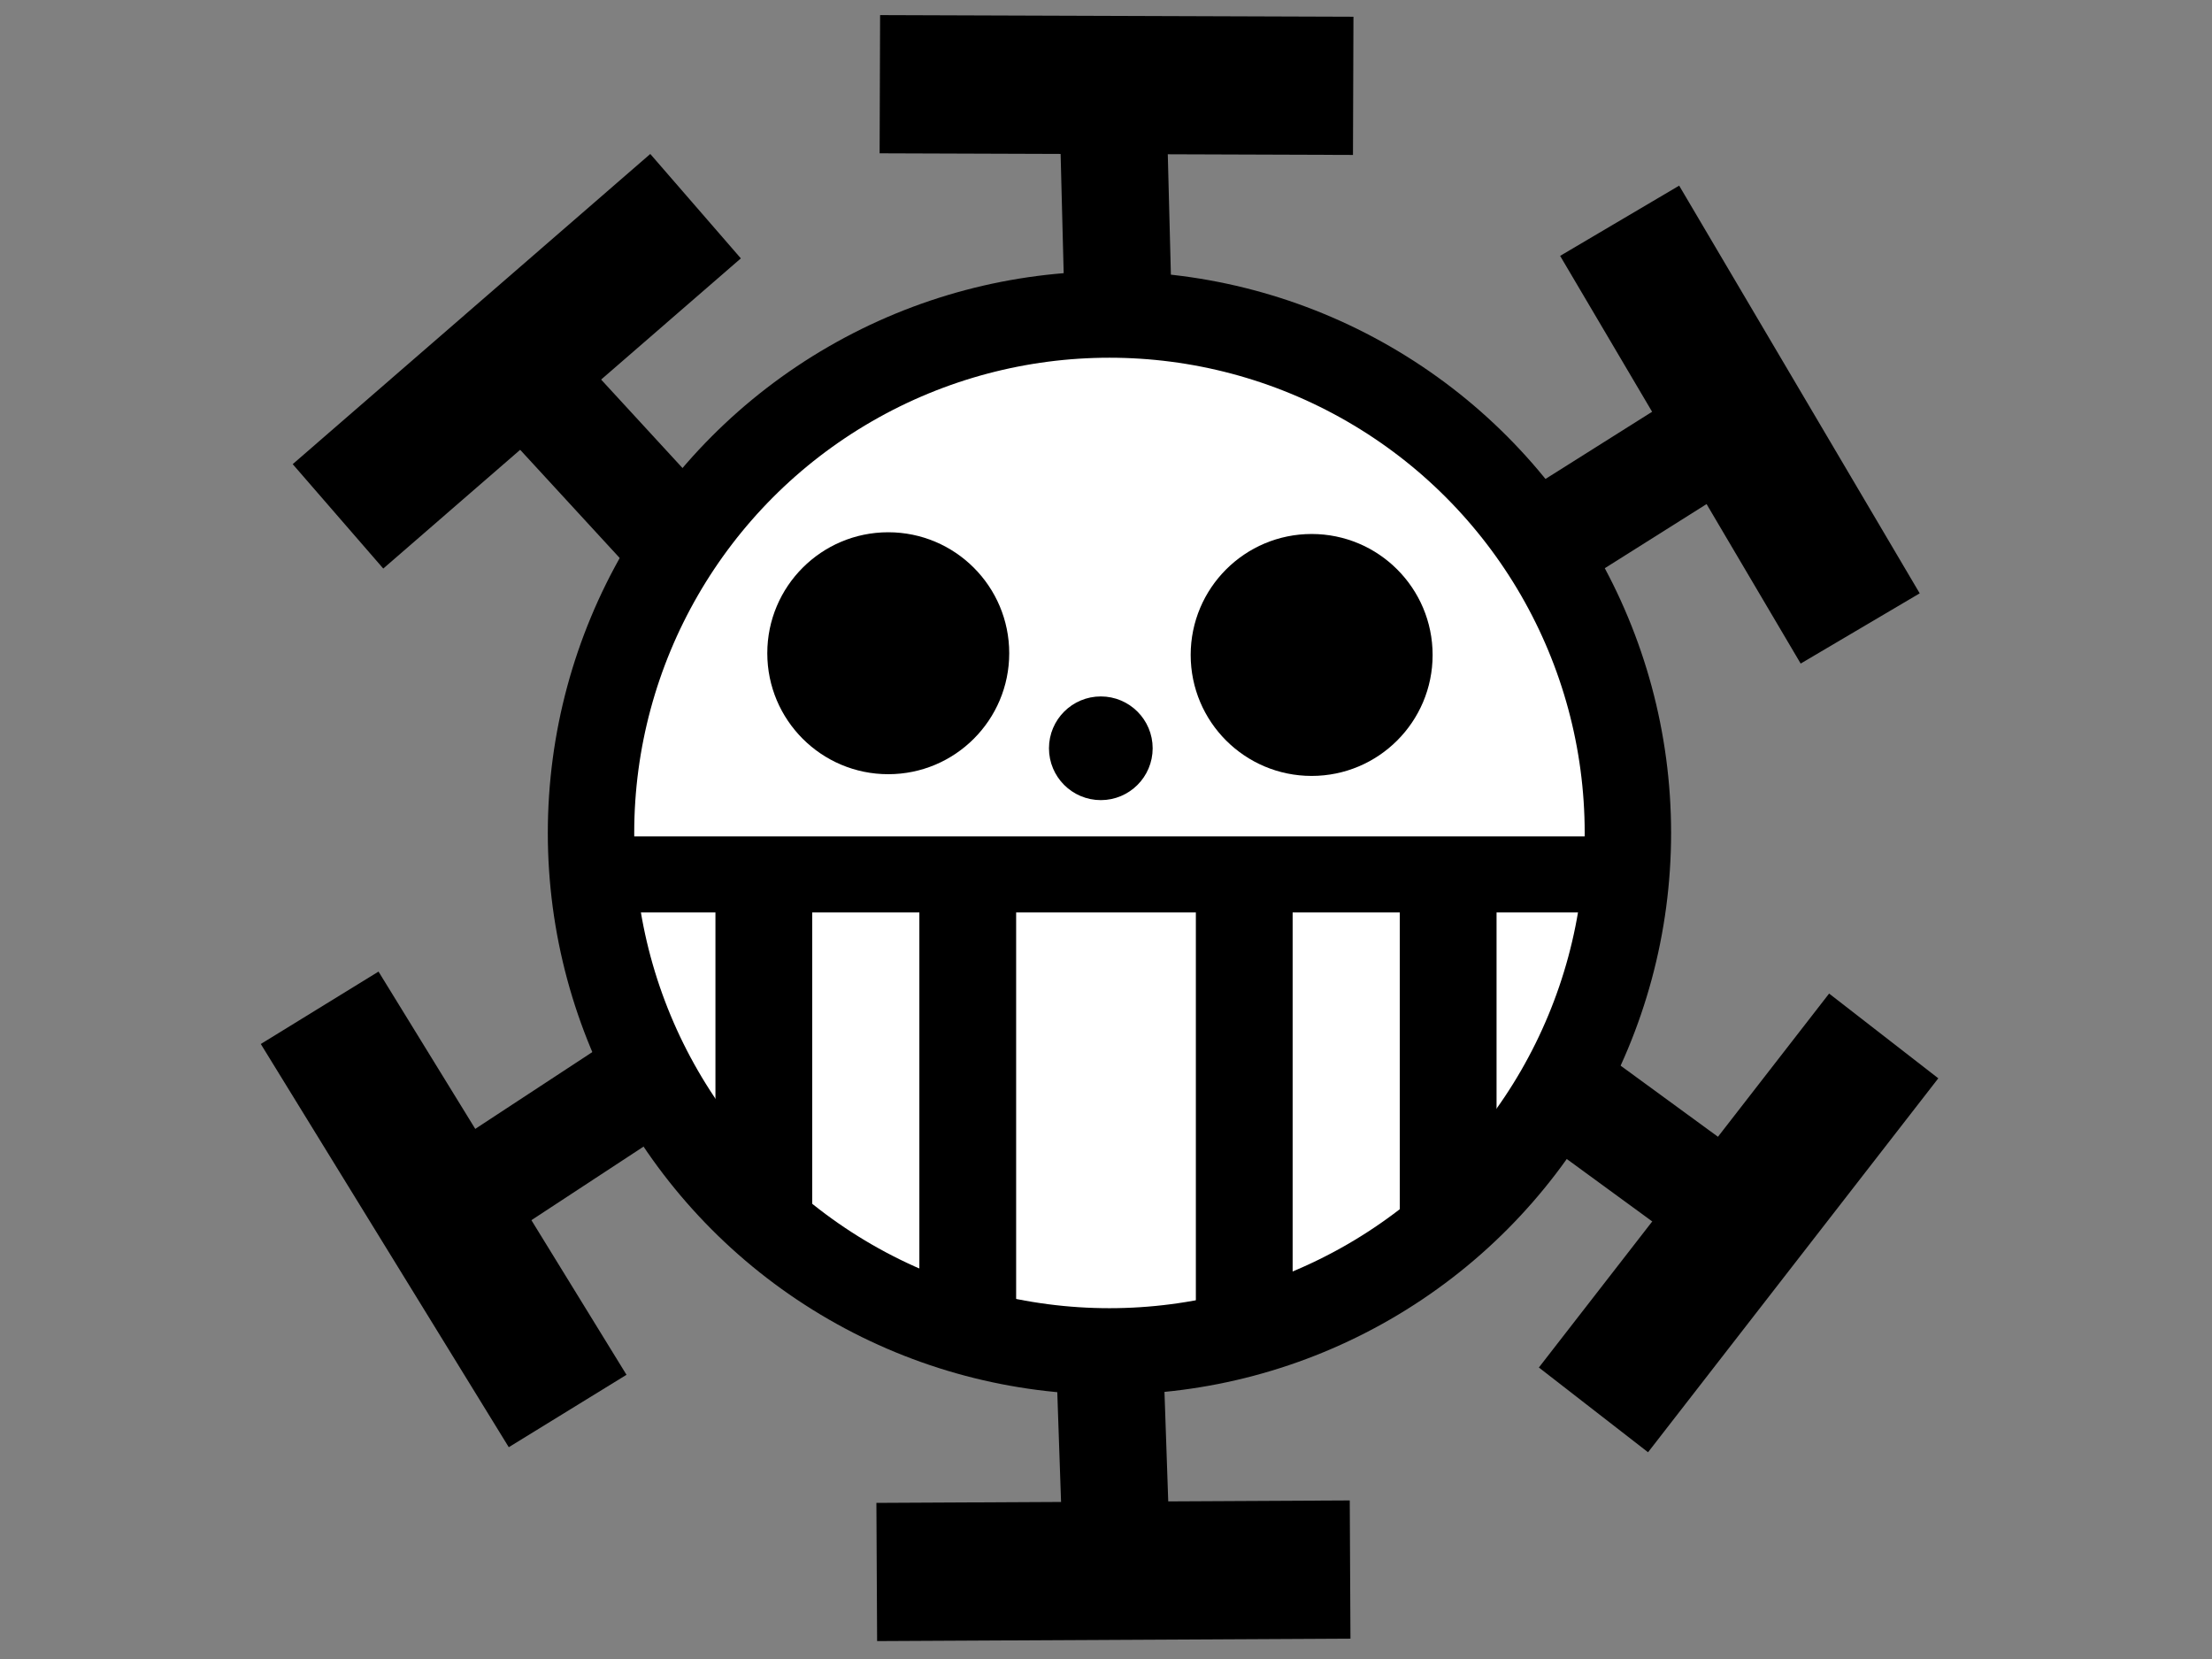 <svg width="640" height="480" xmlns="http://www.w3.org/2000/svg" xmlns:svg="http://www.w3.org/2000/svg">
 <rect width="100%" height="100%" fill="#808080" stroke="none"/>
 <!-- Created with SVG-edit - https://github.com/SVG-Edit/svgedit-->
 <g class="layer">
  <title>Layer 1</title>
  <g id="svg_12">
   <ellipse cx="321" cy="241" fill="white" id="svg_1" rx="150" ry="150" stroke="#000000" stroke-width="25"/>
   <ellipse cx="257" cy="189" id="svg_2" rx="30" ry="30" stroke="#000000" stroke-width="10"/>
   <rect height="12" id="svg_3" stroke="#000000" stroke-width="10" width="288" x="178" y="247"/>
   <ellipse cx="379.5" cy="189.5" id="svg_4" rx="30" ry="30" stroke="#000000" stroke-width="10"/>
   <ellipse cx="318.5" cy="216.5" id="svg_5" rx="10" ry="10" stroke="#000000" stroke-width="10"/>
   <rect height="92" id="svg_6" stroke="#000000" stroke-width="10" width="18" x="212" y="254"/>
   <rect height="112" id="svg_7" stroke="#000000" stroke-width="10" width="18" x="271" y="262.5"/>
   <rect height="92" id="svg_10" stroke="#000000" stroke-width="10" width="18" x="410" y="257"/>
   <rect height="112" id="svg_11" stroke="#000000" stroke-width="10" width="18" x="351" y="262.5"/>
  </g>
  <g id="svg_16">
   <rect height="21" id="svg_13" stroke="#000000" stroke-width="10" transform="matrix(0.846 -0.533 0.533 0.846 3.194 270.069)" width="47" x="434.09" y="130.41"/>
   <rect height="30" id="svg_14" stroke="#000000" stroke-width="10" transform="matrix(0.508 0.861 -0.861 0.508 341.866 -386.631)" width="127" x="457.55" y="104.8"/>
  </g>
  <g id="svg_17" transform="rotate(-59.261 318.5 32.501)">
   <rect height="21" id="svg_18" stroke="#000000" stroke-width="10" transform="matrix(0.846 -0.533 0.533 0.846 3.194 270.069)" width="47" x="333.5" y="-39.87"/>
   <rect height="30" id="svg_19" stroke="#000000" stroke-width="10" transform="matrix(0.508 0.861 -0.861 0.508 341.866 -386.631)" width="127" x="290.24" y="210.26"/>
  </g>
  <g id="svg_20" transform="rotate(-100.399 151.34 113.501)">
   <rect height="21" id="svg_21" stroke="#000000" stroke-width="10" transform="matrix(0.846 -0.533 0.533 0.846 3.194 270.069)" width="47" x="148.88" y="-60.39"/>
   <rect height="30" id="svg_22" stroke="#000000" stroke-width="10" transform="matrix(0.508 0.861 -0.861 0.508 341.866 -386.631)" width="127" x="275.04" y="395.39"/>
  </g>
  <g id="svg_23" transform="rotate(178.949 137.505 349.501)">
   <rect height="21" id="svg_24" stroke="#000000" stroke-width="10" transform="matrix(0.846 -0.533 0.533 0.846 3.194 270.069)" width="47" x="11.43" y="131.95"/>
   <rect height="30" id="svg_25" stroke="#000000" stroke-width="10" transform="matrix(0.508 0.861 -0.861 0.508 341.866 -386.631)" width="127" x="471.26" y="527.24"/>
  </g>
  <g id="svg_26" transform="rotate(68.359 499.495 345.506)">
   <rect height="21" id="svg_27" stroke="#000000" stroke-width="10" transform="matrix(0.846 -0.533 0.533 0.846 3.194 270.069)" width="47" x="319.89" y="321.44"/>
   <rect height="30" id="svg_28" stroke="#000000" stroke-width="10" transform="matrix(0.508 0.861 -0.861 0.508 341.866 -386.631)" width="127" x="651.79" y="213.46"/>
  </g>
  <g id="svg_29" transform="rotate(120.245 326.5 446.501)">
   <rect height="21" id="svg_30" stroke="#000000" stroke-width="10" transform="matrix(0.846 -0.533 0.533 0.846 3.194 270.069)" width="47" x="119.68" y="314.73"/>
   <rect height="30" id="svg_31" stroke="#000000" stroke-width="10" transform="matrix(0.508 0.861 -0.861 0.508 341.866 -386.631)" width="127" x="650.85" y="413.78"/>
  </g>
 </g>
</svg>